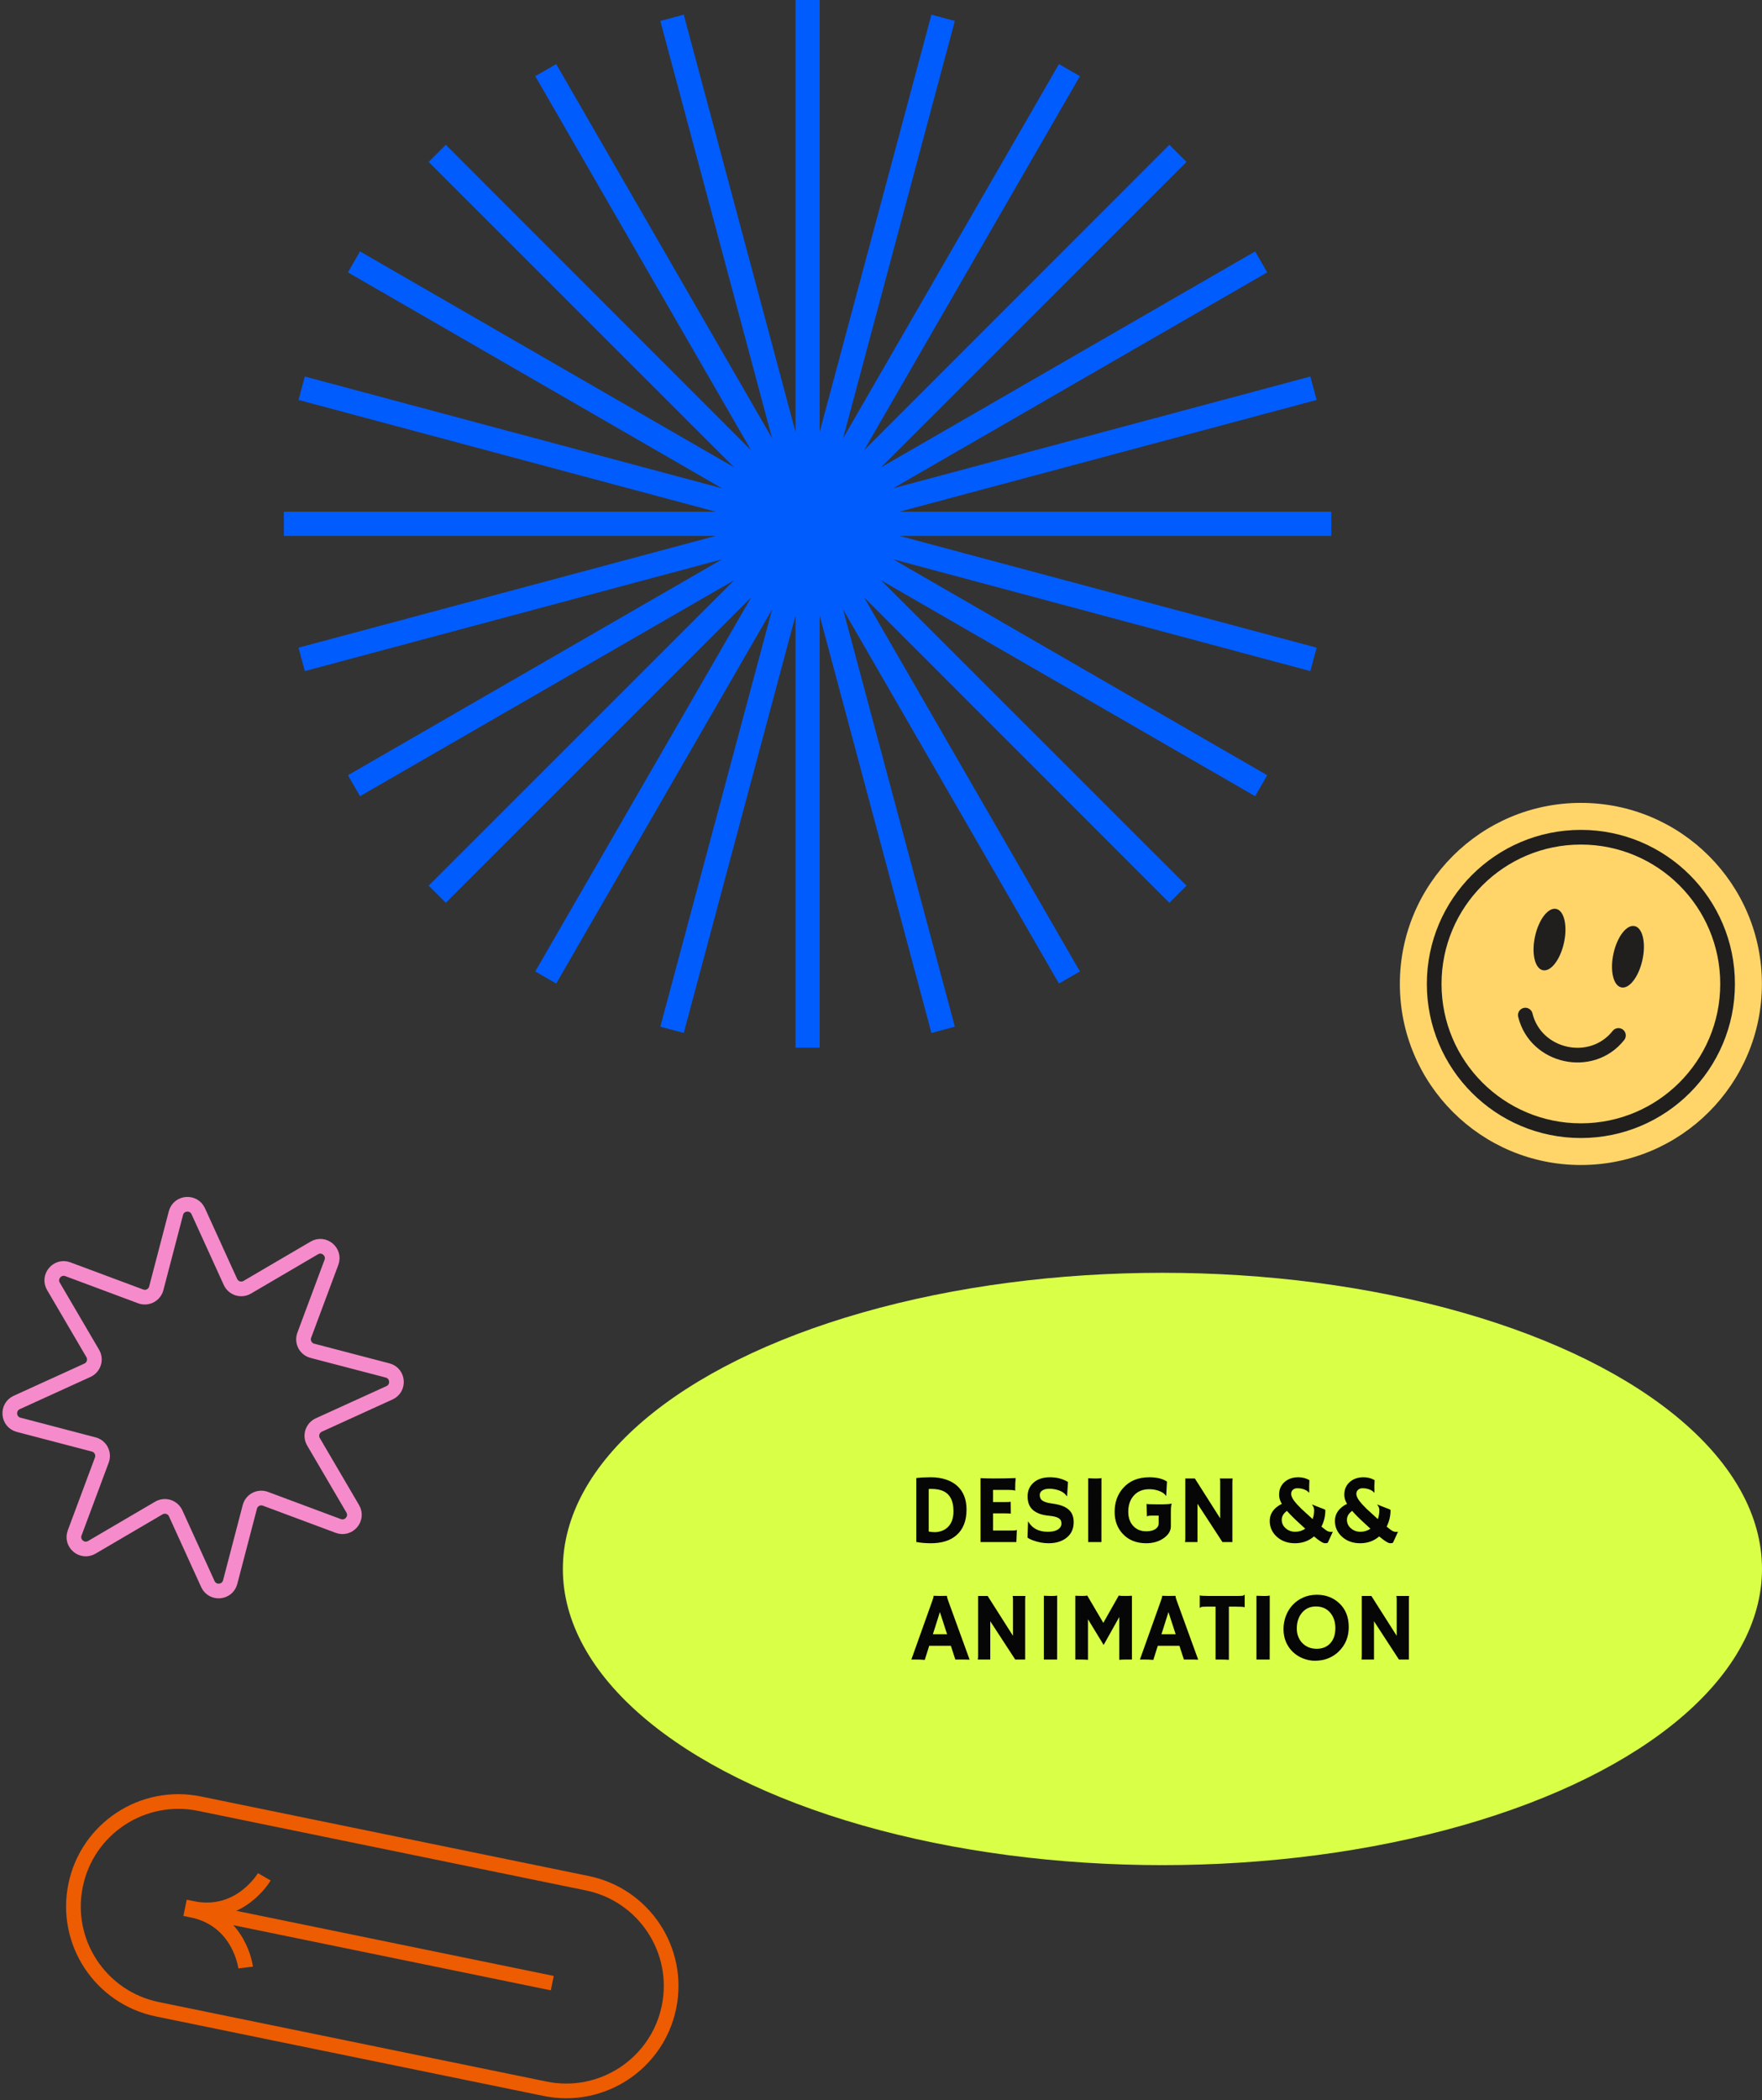 <svg width="360" height="429" viewBox="0 0 360 429" fill="none" xmlns="http://www.w3.org/2000/svg">
<rect x="0" y="0" width="360" height="429" fill="#333333" stroke="none"/>
<ellipse cx="237.5" cy="320.5" rx="122.5" ry="60.5" fill="#D9FF47"/>
<path d="M190.188 315.244C189.133 315.244 188.14 315.16 187.209 314.99V301.924C188.068 301.82 189.064 301.768 190.197 301.768C191.337 301.768 192.365 301.924 193.283 302.236C194.208 302.542 194.979 302.982 195.598 303.555C196.848 304.701 197.473 306.305 197.473 308.369C197.473 310.68 196.776 312.435 195.383 313.633C194.133 314.707 192.401 315.244 190.188 315.244ZM189.748 312.861C190.171 312.939 190.594 312.979 191.018 312.979C191.441 312.979 191.896 312.897 192.385 312.734C192.873 312.565 193.296 312.305 193.654 311.953C194.423 311.211 194.807 310.13 194.807 308.711C194.807 306.38 193.957 304.948 192.258 304.414C191.698 304.238 191.05 304.15 190.314 304.15H190.051C189.953 304.15 189.852 304.154 189.748 304.16V312.861ZM206.877 312.656C207.281 312.656 207.561 312.617 207.717 312.539L207.756 312.549L207.658 315H200.344V301.943C200.52 301.956 200.715 301.966 200.93 301.973L201.613 301.992C202.069 302.005 202.564 302.012 203.098 302.012C204.589 302.012 206.063 301.986 207.521 301.934C207.45 302.507 207.414 303.271 207.414 304.229C207.414 304.333 207.421 304.411 207.434 304.463L207.414 304.492C207.076 304.395 206.594 304.346 205.969 304.346H202.893V306.836H205.207C205.923 306.836 206.353 306.816 206.496 306.777L206.525 309.189C206.213 309.157 205.809 309.141 205.314 309.141H202.893V312.656H206.877ZM218.205 302.734L218.02 305.605L217.951 305.625C217.469 304.902 216.649 304.434 215.49 304.219C215.126 304.147 214.774 304.111 214.436 304.111C214.104 304.111 213.817 304.141 213.576 304.199C213.342 304.258 213.14 304.342 212.971 304.453C212.613 304.688 212.434 304.993 212.434 305.371C212.434 305.866 212.59 306.237 212.902 306.484C213.293 306.784 213.941 306.995 214.846 307.119C215.751 307.236 216.477 307.399 217.023 307.607C217.57 307.816 218.02 308.079 218.371 308.398C219.035 308.997 219.367 309.844 219.367 310.938C219.367 312.37 218.827 313.473 217.746 314.248C216.822 314.912 215.656 315.244 214.25 315.244C213.117 315.244 211.997 315.029 210.891 314.6C210.526 314.456 210.207 314.29 209.934 314.102L210.041 310.84L210.08 310.811C210.887 312.204 212.212 312.9 214.055 312.9C215.363 312.9 216.229 312.585 216.652 311.953C216.796 311.738 216.867 311.501 216.867 311.24C216.867 310.973 216.825 310.755 216.74 310.586C216.656 310.41 216.516 310.26 216.32 310.137C215.943 309.889 215.308 309.723 214.416 309.639C213.524 309.554 212.795 309.395 212.229 309.16C211.662 308.926 211.21 308.636 210.871 308.291C210.259 307.666 209.953 306.794 209.953 305.674C209.953 304.515 210.36 303.577 211.174 302.861C212.001 302.132 213.114 301.768 214.514 301.768C215.92 301.768 217.15 302.09 218.205 302.734ZM222.326 301.973C222.977 301.999 223.371 302.012 223.508 302.012H224.211C224.556 302.012 224.833 301.986 225.041 301.934L225.031 315H222.326V301.973ZM239.406 307.168C239.283 307.389 239.221 307.92 239.221 308.76V311.787C239.221 312.705 238.745 313.503 237.795 314.18C236.812 314.889 235.607 315.244 234.182 315.244C232.202 315.244 230.624 314.622 229.445 313.379C228.306 312.194 227.736 310.684 227.736 308.848C227.736 306.895 228.316 305.267 229.475 303.965C230.77 302.5 232.554 301.768 234.826 301.768C236.343 301.768 237.544 302.061 238.43 302.646L238.273 305.527L238.195 305.547C237.967 305.15 237.518 304.824 236.848 304.57C236.21 304.329 235.539 304.209 234.836 304.209C234.139 304.209 233.527 304.32 233 304.541C232.479 304.762 232.036 305.078 231.672 305.488C230.904 306.328 230.52 307.438 230.52 308.818C230.52 310.023 230.858 310.99 231.535 311.719C232.212 312.441 233.085 312.803 234.152 312.803C235.331 312.803 236.125 312.497 236.535 311.885C236.665 311.689 236.73 311.468 236.73 311.221V309.6H235.471C234.794 309.6 234.426 309.658 234.367 309.775L234.338 309.766L234.25 307.217C234.432 307.269 235.171 307.295 236.467 307.295H237.619C238.335 307.295 238.921 307.246 239.377 307.148L239.406 307.168ZM242.111 315C242.15 314.779 242.17 314.538 242.17 314.277V302.012H244.123L249.299 310.156V302.676C249.299 302.318 249.266 302.096 249.201 302.012H251.838C251.805 302.272 251.789 302.559 251.789 302.871V315H249.758L244.66 307.178V315H242.111ZM268.469 313.848C267.395 314.779 266.096 315.244 264.572 315.244C263.075 315.244 261.838 314.798 260.861 313.906C259.904 313.04 259.426 311.966 259.426 310.684C259.426 309.525 259.927 308.561 260.93 307.793C261.229 307.559 261.551 307.363 261.896 307.207C261.525 306.582 261.34 305.97 261.34 305.371C261.34 304.772 261.438 304.261 261.633 303.838C261.828 303.415 262.098 303.05 262.443 302.744C263.179 302.093 264.123 301.768 265.275 301.768C266.096 301.768 266.848 301.963 267.531 302.354C267.499 302.907 267.482 303.333 267.482 303.633C267.482 304.043 267.486 304.3 267.492 304.404C267.505 304.508 267.508 304.583 267.502 304.629C267.502 304.668 267.499 304.701 267.492 304.727C267.466 304.766 267.46 304.811 267.473 304.863L267.424 304.932C267.163 304.541 266.659 304.261 265.91 304.092C265.682 304.04 265.389 304.014 265.031 304.014C264.673 304.014 264.377 304.121 264.143 304.336C263.915 304.551 263.801 304.821 263.801 305.146C263.801 305.706 264.198 306.419 264.992 307.285C265.24 307.559 265.539 307.868 265.891 308.213L268.186 310.312C268.394 309.746 268.498 309.15 268.498 308.525C268.498 308.141 268.4 307.822 268.205 307.568C268.16 307.51 268.124 307.471 268.098 307.451V307.334L269.514 307.9C269.787 308.011 270.008 308.096 270.178 308.154C270.347 308.213 270.474 308.262 270.559 308.301C270.708 308.366 270.783 308.438 270.783 308.516C270.783 309.688 270.52 310.801 269.992 311.855C270.656 312.402 271.083 312.712 271.271 312.783C271.46 312.855 271.604 312.897 271.701 312.91C272.014 312.949 272.196 312.936 272.248 312.871L272.297 312.93L271.291 315.127C271.18 315.205 270.992 315.244 270.725 315.244C270.314 315.244 269.562 314.779 268.469 313.848ZM262.688 312.197C263.228 312.666 263.876 312.9 264.631 312.9C265.393 312.9 266.076 312.692 266.682 312.275L265.627 311.309C264.501 310.286 263.605 309.395 262.941 308.633C262.232 309.147 261.877 309.753 261.877 310.449C261.877 311.146 262.147 311.729 262.688 312.197ZM281.789 313.848C280.715 314.779 279.416 315.244 277.893 315.244C276.395 315.244 275.158 314.798 274.182 313.906C273.225 313.04 272.746 311.966 272.746 310.684C272.746 309.525 273.247 308.561 274.25 307.793C274.549 307.559 274.872 307.363 275.217 307.207C274.846 306.582 274.66 305.97 274.66 305.371C274.66 304.772 274.758 304.261 274.953 303.838C275.148 303.415 275.419 303.05 275.764 302.744C276.499 302.093 277.443 301.768 278.596 301.768C279.416 301.768 280.168 301.963 280.852 302.354C280.819 302.907 280.803 303.333 280.803 303.633C280.803 304.043 280.806 304.3 280.812 304.404C280.826 304.508 280.829 304.583 280.822 304.629C280.822 304.668 280.819 304.701 280.812 304.727C280.786 304.766 280.78 304.811 280.793 304.863L280.744 304.932C280.484 304.541 279.979 304.261 279.23 304.092C279.003 304.04 278.71 304.014 278.352 304.014C277.993 304.014 277.697 304.121 277.463 304.336C277.235 304.551 277.121 304.821 277.121 305.146C277.121 305.706 277.518 306.419 278.312 307.285C278.56 307.559 278.859 307.868 279.211 308.213L281.506 310.312C281.714 309.746 281.818 309.15 281.818 308.525C281.818 308.141 281.721 307.822 281.525 307.568C281.48 307.51 281.444 307.471 281.418 307.451V307.334L282.834 307.9C283.107 308.011 283.329 308.096 283.498 308.154C283.667 308.213 283.794 308.262 283.879 308.301C284.029 308.366 284.104 308.438 284.104 308.516C284.104 309.688 283.84 310.801 283.312 311.855C283.977 312.402 284.403 312.712 284.592 312.783C284.781 312.855 284.924 312.897 285.021 312.91C285.334 312.949 285.516 312.936 285.568 312.871L285.617 312.93L284.611 315.127C284.501 315.205 284.312 315.244 284.045 315.244C283.635 315.244 282.883 314.779 281.789 313.848ZM276.008 312.197C276.548 312.666 277.196 312.9 277.951 312.9C278.713 312.9 279.396 312.692 280.002 312.275L278.947 311.309C277.821 310.286 276.926 309.395 276.262 308.633C275.552 309.147 275.197 309.753 275.197 310.449C275.197 311.146 275.467 311.729 276.008 312.197ZM188.938 339.078C188.378 339.026 187.723 339 186.975 339H186.203L190.451 327.096C190.64 326.562 190.734 326.253 190.734 326.168C190.734 326.077 190.731 326.021 190.725 326.002L190.734 325.982C191.158 326.002 191.607 326.012 192.082 326.012C192.473 326.012 192.941 326.005 193.488 325.992L193.498 326.012C193.485 326.038 193.479 326.074 193.479 326.119C193.479 326.243 193.576 326.572 193.771 327.105L198.107 339.029C197.977 339.023 197.824 339.02 197.648 339.02C197.648 339.02 197.479 339.013 197.141 339C196.978 339 196.831 339 196.701 339H195.188L194.27 336.188H189.855L188.938 339.078ZM193.508 333.844L192.033 329.303L190.598 333.844H193.508ZM199.777 339C199.816 338.779 199.836 338.538 199.836 338.277V326.012H201.789L206.965 334.156V326.676C206.965 326.318 206.932 326.096 206.867 326.012H209.504C209.471 326.272 209.455 326.559 209.455 326.871V339H207.424L202.326 331.178V339H199.777ZM213.273 325.973C213.924 325.999 214.318 326.012 214.455 326.012H215.158C215.503 326.012 215.78 325.986 215.988 325.934L215.979 339H213.273V325.973ZM222.287 339.059C221.975 339.02 221.372 339 220.48 339H219.699V325.973C220.116 325.999 220.575 326.012 221.076 326.012C221.577 326.012 221.932 325.986 222.141 325.934L225.422 331.51L228.576 325.934C228.785 325.986 229.182 326.012 229.768 326.012C230.354 326.012 230.855 325.999 231.271 325.973V339H230.49C229.598 339 228.996 339.02 228.684 339.059V330.309L225.49 336.021L222.287 330.768V339.059ZM235.637 339.078C235.077 339.026 234.423 339 233.674 339H232.902L237.15 327.096C237.339 326.562 237.434 326.253 237.434 326.168C237.434 326.077 237.43 326.021 237.424 326.002L237.434 325.982C237.857 326.002 238.306 326.012 238.781 326.012C239.172 326.012 239.641 326.005 240.188 325.992L240.197 326.012C240.184 326.038 240.178 326.074 240.178 326.119C240.178 326.243 240.275 326.572 240.471 327.105L244.807 339.029C244.676 339.023 244.523 339.02 244.348 339.02C244.348 339.02 244.178 339.013 243.84 339C243.677 339 243.531 339 243.4 339H241.887L240.969 336.188H236.555L235.637 339.078ZM240.207 333.844L238.732 329.303L237.297 333.844H240.207ZM251.076 339.059C250.764 339.02 249.96 339 248.664 339H248.352V328.199H246.418C245.845 328.199 245.507 328.229 245.402 328.287C245.298 328.346 245.217 328.398 245.158 328.443L245.129 328.434V325.934L245.158 325.904C245.373 325.976 245.952 326.012 246.896 326.012H253.02C253.592 326.012 253.931 325.982 254.035 325.924C254.139 325.865 254.221 325.813 254.279 325.768L254.309 325.777V328.277L254.279 328.307C254.064 328.235 253.485 328.199 252.541 328.199H251.076V339.059ZM256.711 325.973C257.362 325.999 257.756 326.012 257.893 326.012H258.596C258.941 326.012 259.217 325.986 259.426 325.934L259.416 339H256.711V325.973ZM264.152 337.457C263.56 336.891 263.091 336.21 262.746 335.416C262.408 334.622 262.238 333.753 262.238 332.809C262.238 331.858 262.398 330.96 262.717 330.113C263.036 329.267 263.492 328.521 264.084 327.877C264.676 327.232 265.393 326.721 266.232 326.344C267.072 325.96 268.013 325.768 269.055 325.768C270.852 325.768 272.365 326.334 273.596 327.467C274.911 328.678 275.568 330.312 275.568 332.369C275.568 334.361 274.891 336.018 273.537 337.34C272.704 338.154 271.711 338.714 270.559 339.02C269.992 339.169 269.328 339.244 268.566 339.244C267.811 339.244 267.033 339.088 266.232 338.775C265.438 338.463 264.745 338.023 264.152 337.457ZM264.953 332.672C264.953 333.277 265.054 333.834 265.256 334.342C265.458 334.85 265.738 335.286 266.096 335.65C266.857 336.419 267.837 336.803 269.035 336.803C270.174 336.803 271.089 336.435 271.779 335.699C272.482 334.938 272.834 333.899 272.834 332.584C272.834 331.347 272.499 330.315 271.828 329.488C271.105 328.603 270.116 328.16 268.859 328.16C267.642 328.16 266.675 328.609 265.959 329.508C265.288 330.348 264.953 331.402 264.953 332.672ZM278.176 339C278.215 338.779 278.234 338.538 278.234 338.277V326.012H280.188L285.363 334.156V326.676C285.363 326.318 285.331 326.096 285.266 326.012H287.902C287.87 326.272 287.854 326.559 287.854 326.871V339H285.822L280.725 331.178V339H278.176Z" fill="#060606"/>
<path d="M39.279 390.015L112.84 405.105" stroke="#ED5C01" stroke-width="3" stroke-miterlimit="10"/>
<path d="M53.995 383.383C53.995 383.383 49.1 391.842 39.317 389.84L39.242 390.203C49.025 392.211 50.189 401.915 50.189 401.915" stroke="#ED5C01" stroke-width="3" stroke-miterlimit="10"/>
<path d="M136.683 409.992C134.304 421.585 122.968 429.061 111.363 426.678L32.137 410.436C20.538 408.052 13.058 396.722 15.443 385.129C17.822 373.536 29.158 366.059 40.756 368.443L119.982 384.691C131.587 387.068 139.061 398.399 136.683 409.992Z" stroke="#ED5C01" stroke-width="3" stroke-miterlimit="10"/>
<path d="M322.995 237.982C343.423 237.982 359.982 221.423 359.982 200.995C359.982 180.568 343.423 164.009 322.995 164.009C302.568 164.009 286.009 180.568 286.009 200.995C286.009 221.423 302.568 237.982 322.995 237.982Z" fill="#FFD56A"/>
<path d="M322.995 230.968C339.549 230.968 352.968 217.549 352.968 200.995C352.968 184.442 339.549 171.023 322.995 171.023C306.442 171.023 293.023 184.442 293.023 200.995C293.023 217.549 306.442 230.968 322.995 230.968Z" stroke="#201F1E" stroke-width="3" stroke-miterlimit="10"/>
<path d="M330.669 211.517C325.183 218.467 313.74 215.964 311.643 207.359" stroke="#201F1E" stroke-width="3" stroke-miterlimit="10" stroke-linecap="round"/>
<path d="M335.572 196.084C336.327 192.626 335.616 189.534 333.982 189.177C332.348 188.819 330.411 191.333 329.655 194.791C328.9 198.249 329.611 201.342 331.245 201.699C332.879 202.056 334.816 199.542 335.572 196.084Z" fill="#201F1E"/>
<path d="M319.543 192.577C320.299 189.119 319.587 186.026 317.953 185.669C316.319 185.312 314.382 187.826 313.627 191.284C312.871 194.742 313.583 197.834 315.217 198.191C316.851 198.548 318.788 196.035 319.543 192.577Z" fill="#201F1E"/>
<path d="M272 104.533H183.756L269.004 81.698L267.72 76.914L182.472 99.749L258.908 55.64L256.441 51.36L180.005 95.469L242.418 33.082L238.918 29.582L176.531 91.995L220.64 15.559L216.36 13.092L172.251 89.528L195.086 4.28L190.302 2.996L167.467 88.243V0H162.533V88.243L139.698 2.996L134.914 4.28L157.749 89.528L113.64 13.092L109.36 15.559L153.469 91.995L91.082 29.582L87.582 33.082L149.995 95.469L73.559 51.36L71.092 55.64L147.528 99.749L62.28 76.914L60.996 81.698L146.244 104.533H58V109.467H146.244L60.996 132.302L62.28 137.086L147.528 114.251L71.092 158.36L73.559 162.64L149.995 118.531L87.582 180.918L91.082 184.418L153.494 122.005L109.36 198.441L113.64 200.908L157.749 124.498L134.914 209.72L139.698 211.004L162.533 125.756V214H167.467V125.756L190.302 211.004L195.086 209.72L172.251 124.498L216.36 200.908L220.64 198.441L176.531 122.005L238.918 184.418L242.418 180.918L180.005 118.531L256.441 162.64L258.908 158.36L182.498 114.251L267.72 137.086L269.004 132.302L183.756 109.467H272V104.533Z" fill="#015CFE"/>
<path d="M69.111 311.714L54.235 306.165C52.883 305.663 51.405 306.43 51.043 307.824L47.028 323.19C46.456 325.393 43.417 325.658 42.469 323.581L35.889 309.135C35.289 307.824 33.7 307.322 32.459 308.047L18.755 316.079C16.789 317.236 14.461 315.27 15.255 313.137L20.804 298.259C21.306 296.906 20.539 295.428 19.145 295.065L3.81 291.05C1.607 290.478 1.342 287.438 3.419 286.49L17.862 279.909C19.173 279.309 19.675 277.719 18.95 276.478L10.92 262.772C9.763 260.806 11.728 258.477 13.861 259.272L28.737 264.821C30.089 265.323 31.567 264.556 31.929 263.162L35.944 247.81C36.516 245.607 39.555 245.342 40.503 247.419L47.084 261.865C47.683 263.176 49.272 263.678 50.513 262.953L64.217 254.921C66.183 253.764 68.511 255.73 67.717 257.863L62.168 272.741C61.666 274.094 62.433 275.572 63.827 275.935L79.19 279.95C81.393 280.522 81.658 283.562 79.581 284.51L65.138 291.091C63.827 291.691 63.325 293.281 64.05 294.522L72.08 308.228C73.21 310.194 71.258 312.509 69.111 311.714Z" stroke="#F68BCB" stroke-width="3" stroke-miterlimit="10"/>
</svg>
